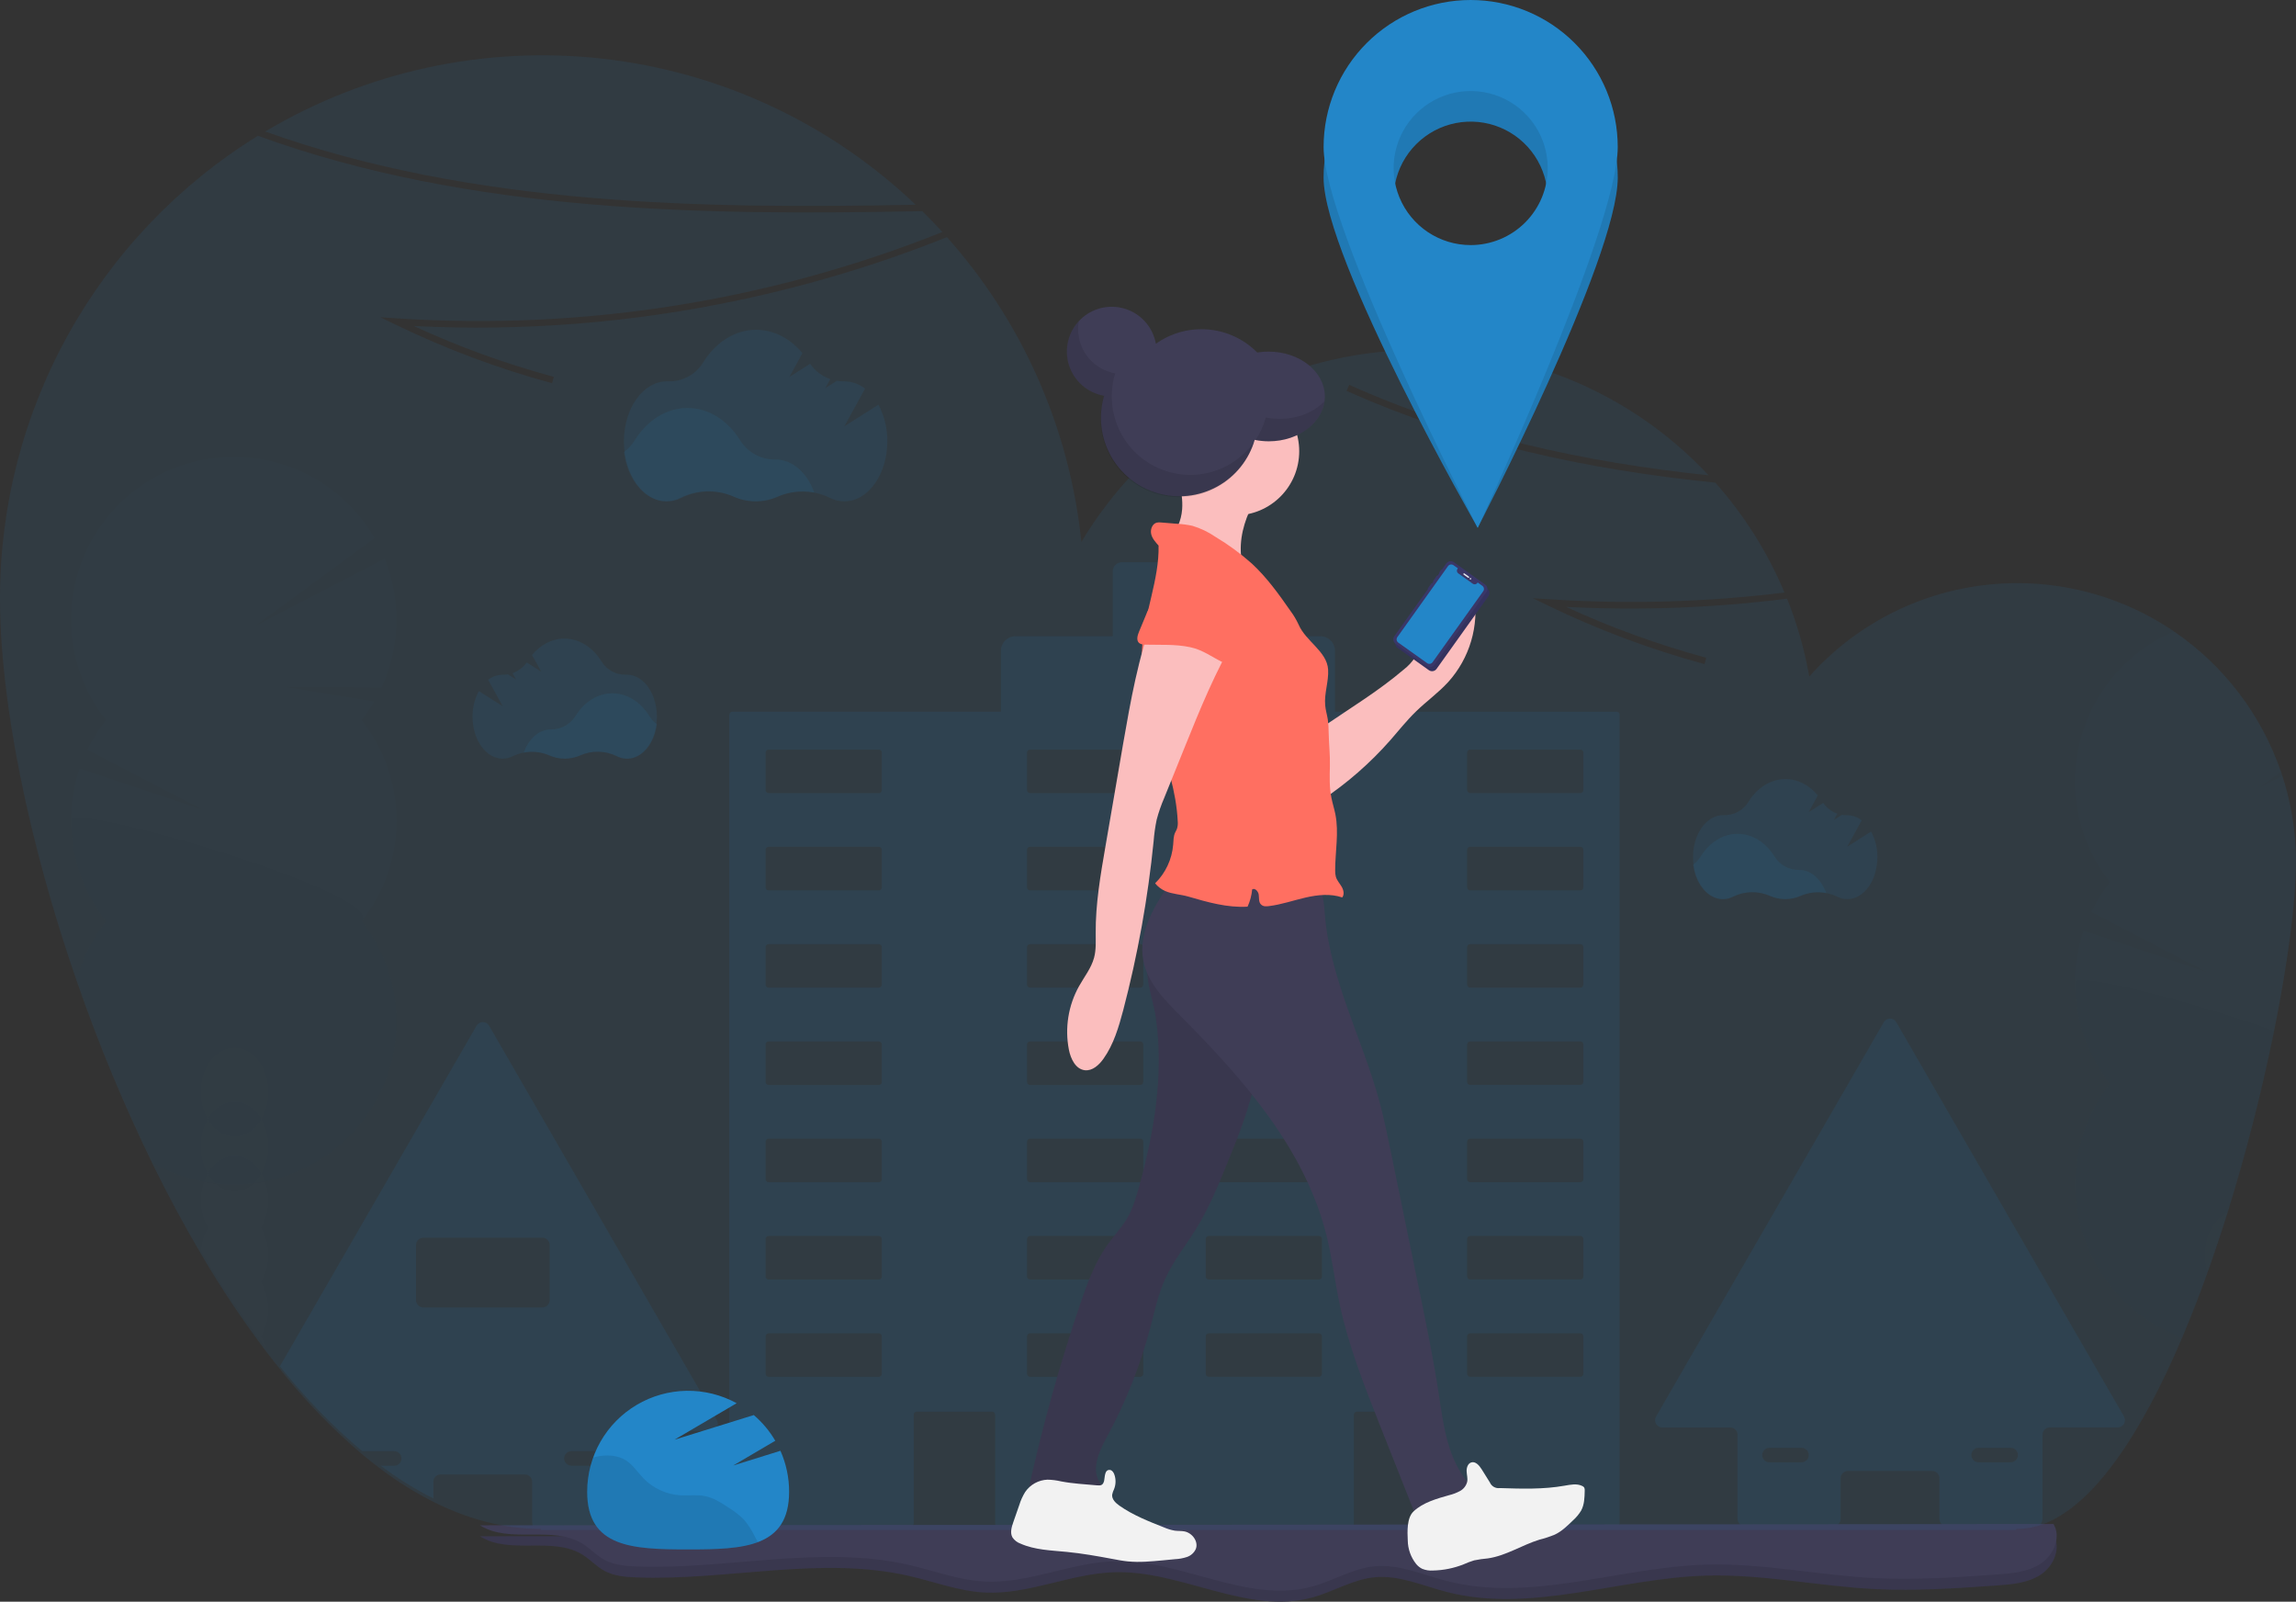 <svg width="790" height="551" viewBox="0 0 790 551" fill="none" xmlns="http://www.w3.org/2000/svg">
<rect x="0" y="0" width="790" height="551" fill="#333333" stroke="none"/>
<g clip-path="url(#clip0)">
<path opacity="0.1" d="M315.056 70.435C285.617 42.388 247.804 24.743 207.39 20.195C166.977 15.646 126.185 24.443 91.243 45.243C162.977 70.91 242.128 71.854 315.056 70.435Z" fill="#2386C8"/>
<path opacity="0.1" d="M730.818 487.292L652.483 351.669C652.265 351.287 651.95 350.97 651.57 350.75C651.19 350.53 650.758 350.414 650.319 350.414C649.879 350.414 649.448 350.53 649.068 350.75C648.688 350.97 648.373 351.287 648.155 351.669L569.82 487.292C569.591 487.671 569.468 488.105 569.464 488.548C569.459 488.991 569.572 489.427 569.792 489.812C570.012 490.197 570.331 490.516 570.716 490.736C571.1 490.956 571.536 491.07 571.98 491.066H595.347C596.01 491.068 596.644 491.332 597.113 491.8C597.581 492.268 597.845 492.903 597.847 493.565V522.509C597.847 523.17 598.11 523.805 598.577 524.273C599.044 524.742 599.678 525.006 600.34 525.008H630.829C631.492 525.008 632.128 524.745 632.597 524.276C633.066 523.807 633.329 523.172 633.329 522.509V508.52C633.329 507.859 633.592 507.226 634.059 506.759C634.527 506.291 635.161 506.029 635.822 506.029H664.808C665.47 506.029 666.105 506.291 666.573 506.758C667.042 507.225 667.306 507.859 667.308 508.52V522.509C667.308 523.172 667.572 523.807 668.041 524.276C668.509 524.745 669.145 525.008 669.808 525.008H700.29C700.953 525.008 701.589 524.745 702.058 524.276C702.527 523.807 702.79 523.172 702.79 522.509V493.535C702.79 492.872 703.054 492.237 703.523 491.768C703.991 491.299 704.627 491.036 705.29 491.036H728.658C729.096 491.035 729.526 490.919 729.904 490.699C730.283 490.48 730.598 490.165 730.816 489.785C731.035 489.406 731.15 488.976 731.151 488.539C731.151 488.101 731.036 487.671 730.818 487.292ZM621.577 502.3C621.347 502.536 621.073 502.725 620.769 502.854C620.466 502.984 620.14 503.052 619.81 503.054H608.836C608.173 503.054 607.537 502.791 607.069 502.323C606.6 501.854 606.336 501.218 606.336 500.556C606.336 499.893 606.6 499.257 607.069 498.789C607.537 498.32 608.173 498.057 608.836 498.057H619.833C620.327 498.057 620.81 498.204 621.221 498.478C621.632 498.753 621.953 499.143 622.142 499.6C622.331 500.056 622.38 500.558 622.284 501.043C622.188 501.528 621.95 501.973 621.6 502.322L621.577 502.3ZM693.538 502.3C693.309 502.536 693.034 502.725 692.73 502.854C692.427 502.984 692.101 503.052 691.771 503.054H680.805C680.142 503.054 679.506 502.791 679.037 502.323C678.568 501.854 678.305 501.218 678.305 500.556C678.305 499.893 678.568 499.257 679.037 498.789C679.506 498.32 680.142 498.057 680.805 498.057H691.816C692.311 498.057 692.794 498.204 693.205 498.478C693.616 498.753 693.936 499.143 694.125 499.6C694.314 500.056 694.364 500.558 694.268 501.043C694.171 501.528 693.933 501.973 693.584 502.322L693.538 502.3Z" fill="#2386C8"/>
<path opacity="0.1" d="M246.63 488.484L168.294 352.861C168.075 352.482 167.759 352.167 167.379 351.948C167 351.729 166.569 351.614 166.13 351.614C165.692 351.614 165.261 351.729 164.881 351.948C164.502 352.167 164.186 352.482 163.967 352.861L96.303 470.004C104.756 480.652 114.241 490.441 124.618 499.227H135.644C136.307 499.227 136.943 499.49 137.412 499.959C137.881 500.427 138.144 501.063 138.144 501.726C138.144 502.388 137.881 503.024 137.412 503.493C136.943 503.961 136.307 504.225 135.644 504.225H130.992C136.69 508.508 142.756 512.279 149.118 515.496V509.72C149.118 509.058 149.382 508.422 149.85 507.954C150.319 507.485 150.955 507.222 151.618 507.222H180.605C181.267 507.224 181.901 507.488 182.368 507.956C182.835 508.425 183.097 509.059 183.097 509.72V523.702C183.096 524.065 183.176 524.423 183.331 524.751C183.532 525.183 183.851 525.55 184.253 525.806C184.654 526.063 185.121 526.2 185.597 526.201H216.087C216.474 526.202 216.856 526.112 217.201 525.937C217.546 525.763 217.845 525.509 218.073 525.197C218.409 524.765 218.587 524.233 218.579 523.687V494.735C218.579 494.072 218.843 493.437 219.311 492.968C219.78 492.5 220.416 492.236 221.079 492.236H244.447C244.888 492.24 245.322 492.127 245.705 491.909C246.088 491.69 246.406 491.375 246.628 490.994C246.85 490.613 246.966 490.18 246.967 489.739C246.967 489.299 246.851 488.866 246.63 488.484ZM194.857 499.959C195.087 499.723 195.361 499.534 195.665 499.405C195.968 499.275 196.294 499.207 196.624 499.204H207.62C208.283 499.204 208.919 499.468 209.388 499.936C209.857 500.405 210.12 501.04 210.12 501.703C210.12 502.366 209.857 503.001 209.388 503.47C208.919 503.939 208.283 504.202 207.62 504.202H196.616C196.122 504.202 195.639 504.055 195.228 503.781C194.817 503.506 194.497 503.116 194.308 502.659C194.118 502.203 194.069 501.701 194.165 501.216C194.262 500.731 194.5 500.286 194.849 499.937L194.857 499.959ZM145.652 449.772C144.989 449.772 144.353 449.508 143.884 449.04C143.415 448.571 143.152 447.935 143.152 447.273V428.294C143.152 427.631 143.415 426.996 143.884 426.527C144.353 426.058 144.989 425.795 145.652 425.795H186.624C187.286 425.797 187.92 426.061 188.387 426.53C188.854 426.998 189.117 427.632 189.117 428.294V447.273C189.117 447.934 188.854 448.569 188.387 449.037C187.92 449.505 187.286 449.77 186.624 449.772H145.652Z" fill="#2386C8"/>
<path opacity="0.1" d="M556.27 244.854H459.333V223.897C459.333 222.567 458.805 221.292 457.864 220.352C456.924 219.412 455.648 218.884 454.318 218.884H425.852V196.561C425.852 195.724 425.52 194.921 424.928 194.329C424.336 193.738 423.533 193.405 422.695 193.405H386.028C385.19 193.405 384.387 193.738 383.795 194.329C383.203 194.921 382.871 195.724 382.871 196.561V218.877H349.405C348.075 218.877 346.799 219.405 345.859 220.345C344.919 221.285 344.39 222.56 344.39 223.889V244.846H251.954C251.685 244.848 251.428 244.956 251.238 245.147C251.048 245.338 250.942 245.596 250.942 245.865V524.079C250.942 524.348 251.048 524.606 251.238 524.797C251.428 524.988 251.685 525.096 251.954 525.098H313.387C313.657 525.098 313.917 524.991 314.108 524.8C314.299 524.609 314.406 524.35 314.406 524.079V486.65C314.408 486.38 314.516 486.122 314.707 485.931C314.898 485.741 315.156 485.633 315.426 485.631H341.377C341.646 485.633 341.905 485.741 342.095 485.931C342.286 486.122 342.394 486.38 342.396 486.65V524.079C342.396 524.348 342.503 524.606 342.692 524.797C342.882 524.988 343.139 525.096 343.408 525.098H464.816C465.086 525.096 465.344 524.988 465.535 524.798C465.726 524.607 465.834 524.349 465.836 524.079V486.65C465.836 486.381 465.942 486.123 466.132 485.932C466.321 485.741 466.579 485.633 466.848 485.631H492.798C493.069 485.631 493.328 485.738 493.519 485.929C493.711 486.12 493.818 486.38 493.818 486.65V524.079C493.82 524.349 493.928 524.607 494.119 524.798C494.31 524.988 494.568 525.096 494.838 525.098H556.27C556.54 525.096 556.798 524.988 556.989 524.798C557.18 524.607 557.288 524.349 557.29 524.079V245.873C557.288 245.603 557.18 245.345 556.989 245.154C556.798 244.964 556.54 244.856 556.27 244.854ZM303.41 472.631C303.41 472.899 303.303 473.156 303.113 473.346C302.924 473.536 302.666 473.642 302.398 473.642H264.454C264.32 473.643 264.188 473.618 264.064 473.568C263.94 473.517 263.828 473.443 263.733 473.349C263.638 473.255 263.563 473.143 263.512 473.02C263.46 472.896 263.434 472.764 263.434 472.631V459.699C263.434 459.429 263.541 459.169 263.733 458.978C263.924 458.787 264.183 458.68 264.454 458.68H302.398C302.667 458.682 302.924 458.79 303.114 458.981C303.303 459.172 303.41 459.43 303.41 459.699V472.631ZM303.41 439.157C303.411 439.291 303.385 439.423 303.335 439.547C303.285 439.67 303.21 439.783 303.116 439.877C303.022 439.972 302.91 440.047 302.787 440.099C302.664 440.15 302.531 440.176 302.398 440.176H264.454C264.319 440.177 264.186 440.152 264.062 440.101C263.938 440.05 263.825 439.975 263.73 439.88C263.636 439.785 263.56 439.673 263.51 439.548C263.459 439.424 263.433 439.291 263.434 439.157V426.21C263.433 426.076 263.459 425.943 263.51 425.819C263.56 425.695 263.636 425.582 263.73 425.487C263.825 425.393 263.938 425.317 264.062 425.267C264.186 425.216 264.319 425.19 264.454 425.191H302.398C302.531 425.191 302.664 425.217 302.787 425.269C302.91 425.32 303.022 425.395 303.116 425.49C303.21 425.585 303.285 425.697 303.335 425.821C303.385 425.944 303.411 426.077 303.41 426.21V439.157ZM303.41 405.691C303.41 405.96 303.303 406.218 303.114 406.409C302.924 406.6 302.667 406.708 302.398 406.71H264.454C264.32 406.71 264.187 406.684 264.063 406.633C263.94 406.582 263.827 406.507 263.733 406.412C263.638 406.317 263.563 406.205 263.512 406.081C263.46 405.958 263.434 405.825 263.434 405.691V392.737C263.434 392.466 263.541 392.207 263.733 392.016C263.924 391.825 264.183 391.718 264.454 391.718H302.398C302.667 391.72 302.924 391.828 303.114 392.019C303.303 392.21 303.41 392.468 303.41 392.737V405.691ZM303.41 372.218C303.411 372.351 303.385 372.484 303.335 372.607C303.285 372.731 303.21 372.843 303.116 372.938C303.022 373.033 302.91 373.108 302.787 373.159C302.664 373.21 302.531 373.237 302.398 373.237H264.454C264.319 373.238 264.186 373.212 264.062 373.161C263.938 373.11 263.825 373.035 263.73 372.941C263.636 372.846 263.56 372.733 263.51 372.609C263.459 372.485 263.433 372.352 263.434 372.218V359.293C263.433 359.159 263.459 359.026 263.51 358.902C263.56 358.778 263.636 358.665 263.73 358.57C263.825 358.476 263.938 358.401 264.062 358.35C264.186 358.299 264.319 358.273 264.454 358.274H302.398C302.531 358.274 302.664 358.301 302.787 358.352C302.91 358.403 303.022 358.478 303.116 358.573C303.21 358.668 303.285 358.78 303.335 358.904C303.385 359.027 303.411 359.16 303.41 359.293V372.218ZM303.41 338.752C303.41 339.021 303.303 339.279 303.114 339.47C302.924 339.661 302.667 339.769 302.398 339.771H264.454C264.183 339.771 263.924 339.663 263.733 339.472C263.541 339.281 263.434 339.022 263.434 338.752V325.797C263.434 325.664 263.46 325.531 263.512 325.408C263.563 325.285 263.638 325.173 263.733 325.079C263.828 324.985 263.94 324.911 264.064 324.86C264.188 324.81 264.32 324.785 264.454 324.786H302.398C302.666 324.786 302.924 324.892 303.113 325.082C303.303 325.272 303.41 325.529 303.41 325.797V338.752ZM303.41 305.286C303.41 305.554 303.303 305.811 303.113 306.001C302.924 306.191 302.666 306.297 302.398 306.297H264.454C264.32 306.298 264.188 306.273 264.064 306.223C263.94 306.172 263.828 306.098 263.733 306.004C263.638 305.91 263.563 305.798 263.512 305.675C263.46 305.551 263.434 305.419 263.434 305.286V292.331C263.434 292.061 263.541 291.802 263.733 291.61C263.924 291.419 264.183 291.312 264.454 291.312H302.398C302.667 291.314 302.924 291.422 303.114 291.613C303.303 291.804 303.41 292.062 303.41 292.331V305.286ZM303.41 271.812C303.411 271.946 303.385 272.078 303.335 272.202C303.285 272.325 303.21 272.438 303.116 272.532C303.022 272.627 302.91 272.702 302.787 272.754C302.664 272.805 302.531 272.831 302.398 272.831H264.454C264.319 272.832 264.186 272.807 264.062 272.756C263.938 272.705 263.825 272.63 263.73 272.535C263.636 272.44 263.56 272.327 263.51 272.203C263.459 272.079 263.433 271.946 263.434 271.812V258.888C263.433 258.754 263.459 258.621 263.51 258.497C263.56 258.372 263.636 258.26 263.73 258.165C263.825 258.07 263.938 257.995 264.062 257.944C264.186 257.893 264.319 257.868 264.454 257.869H302.398C302.531 257.869 302.664 257.895 302.787 257.946C302.91 257.998 303.022 258.073 303.116 258.168C303.21 258.262 303.285 258.375 303.335 258.498C303.385 258.622 303.411 258.754 303.41 258.888V271.812ZM393.369 472.623C393.369 472.757 393.342 472.889 393.291 473.012C393.24 473.135 393.164 473.247 393.07 473.341C392.975 473.435 392.862 473.51 392.739 473.56C392.615 473.61 392.483 473.636 392.349 473.635H354.405C354.136 473.635 353.878 473.529 353.687 473.339C353.496 473.15 353.387 472.892 353.385 472.623V459.699C353.387 459.429 353.495 459.171 353.686 458.98C353.877 458.79 354.135 458.682 354.405 458.68H392.349C392.619 458.68 392.879 458.787 393.07 458.978C393.261 459.169 393.369 459.429 393.369 459.699V472.623ZM393.369 439.15C393.37 439.284 393.344 439.417 393.293 439.541C393.242 439.665 393.167 439.778 393.072 439.873C392.977 439.967 392.865 440.042 392.74 440.093C392.616 440.144 392.483 440.17 392.349 440.169H354.405C354.271 440.169 354.138 440.143 354.015 440.091C353.891 440.04 353.779 439.965 353.684 439.87C353.589 439.776 353.514 439.663 353.463 439.54C353.412 439.416 353.385 439.284 353.385 439.15V426.21C353.385 426.076 353.412 425.944 353.463 425.82C353.514 425.697 353.589 425.584 353.684 425.49C353.779 425.395 353.891 425.32 354.015 425.269C354.138 425.217 354.271 425.191 354.405 425.191H392.349C392.483 425.19 392.616 425.216 392.74 425.267C392.865 425.317 392.977 425.393 393.072 425.487C393.167 425.582 393.242 425.695 393.293 425.819C393.344 425.943 393.37 426.076 393.369 426.21V439.15ZM393.369 405.684C393.369 405.954 393.261 406.213 393.07 406.404C392.879 406.596 392.619 406.703 392.349 406.703H354.405C354.135 406.701 353.877 406.593 353.686 406.402C353.495 406.211 353.387 405.953 353.385 405.684V392.737C353.387 392.467 353.495 392.209 353.686 392.018C353.877 391.828 354.135 391.72 354.405 391.718H392.349C392.619 391.718 392.879 391.825 393.07 392.016C393.261 392.207 393.369 392.466 393.369 392.737V405.684ZM393.369 372.21C393.37 372.344 393.344 372.477 393.293 372.601C393.242 372.725 393.167 372.838 393.072 372.933C392.977 373.028 392.865 373.103 392.74 373.154C392.616 373.205 392.483 373.23 392.349 373.229H354.405C354.271 373.229 354.138 373.203 354.015 373.152C353.891 373.101 353.779 373.025 353.684 372.931C353.589 372.836 353.514 372.724 353.463 372.6C353.412 372.477 353.385 372.344 353.385 372.21V359.293C353.385 359.16 353.412 359.027 353.463 358.903C353.514 358.78 353.589 358.667 353.684 358.573C353.779 358.478 353.891 358.403 354.015 358.352C354.138 358.301 354.271 358.274 354.405 358.274H392.349C392.483 358.273 392.616 358.299 392.74 358.35C392.865 358.401 392.977 358.476 393.072 358.57C393.167 358.665 393.242 358.778 393.293 358.902C393.344 359.026 393.37 359.159 393.369 359.293V372.21ZM393.369 338.744C393.369 339.014 393.261 339.274 393.07 339.465C392.879 339.656 392.619 339.763 392.349 339.763H354.405C354.135 339.761 353.877 339.653 353.686 339.463C353.495 339.272 353.387 339.014 353.385 338.744V325.797C353.387 325.528 353.496 325.271 353.687 325.081C353.878 324.892 354.136 324.786 354.405 324.786H392.349C392.483 324.785 392.615 324.81 392.739 324.86C392.862 324.911 392.975 324.985 393.07 325.079C393.164 325.173 393.24 325.285 393.291 325.408C393.342 325.531 393.369 325.664 393.369 325.797V338.744ZM393.369 305.278C393.369 305.412 393.342 305.544 393.291 305.667C393.24 305.79 393.164 305.902 393.07 305.996C392.975 306.09 392.862 306.165 392.739 306.215C392.615 306.265 392.483 306.291 392.349 306.29H354.405C354.136 306.29 353.878 306.183 353.687 305.994C353.496 305.804 353.387 305.547 353.385 305.278V292.331C353.387 292.061 353.495 291.803 353.686 291.613C353.877 291.422 354.135 291.314 354.405 291.312H392.349C392.619 291.312 392.879 291.419 393.07 291.61C393.261 291.802 393.369 292.061 393.369 292.331V305.278ZM393.369 271.805C393.37 271.939 393.344 272.072 393.293 272.196C393.242 272.32 393.167 272.433 393.072 272.528C392.977 272.622 392.865 272.697 392.74 272.748C392.616 272.799 392.483 272.825 392.349 272.824H354.405C354.271 272.824 354.138 272.797 354.015 272.746C353.891 272.695 353.779 272.62 353.684 272.525C353.589 272.431 353.514 272.318 353.463 272.195C353.412 272.071 353.385 271.938 353.385 271.805V258.888C353.385 258.754 353.412 258.621 353.463 258.498C353.514 258.374 353.589 258.262 353.684 258.167C353.779 258.073 353.891 257.997 354.015 257.946C354.138 257.895 354.271 257.869 354.405 257.869H392.349C392.483 257.868 392.616 257.893 392.74 257.944C392.865 257.995 392.977 258.07 393.072 258.165C393.167 258.26 393.242 258.372 393.293 258.497C393.344 258.621 393.37 258.754 393.369 258.888V271.805ZM454.839 472.616C454.839 472.749 454.813 472.881 454.761 473.005C454.71 473.128 454.635 473.24 454.54 473.334C454.445 473.428 454.333 473.502 454.209 473.553C454.085 473.603 453.953 473.628 453.82 473.627H415.875C415.606 473.627 415.348 473.521 415.157 473.332C414.966 473.142 414.858 472.885 414.856 472.616V459.699C414.858 459.429 414.966 459.171 415.157 458.98C415.347 458.79 415.606 458.682 415.875 458.68H453.82C454.09 458.68 454.349 458.787 454.54 458.978C454.732 459.169 454.839 459.429 454.839 459.699V472.616ZM454.839 439.142C454.84 439.276 454.814 439.409 454.764 439.533C454.713 439.657 454.638 439.77 454.543 439.865C454.448 439.96 454.335 440.035 454.211 440.086C454.087 440.137 453.954 440.162 453.82 440.161H415.875C415.741 440.161 415.609 440.135 415.485 440.084C415.361 440.033 415.249 439.957 415.154 439.863C415.06 439.768 414.985 439.656 414.933 439.532C414.882 439.409 414.856 439.276 414.856 439.142V426.21C414.856 426.076 414.882 425.944 414.933 425.82C414.985 425.697 415.06 425.584 415.154 425.49C415.249 425.395 415.361 425.32 415.485 425.269C415.609 425.217 415.741 425.191 415.875 425.191H453.82C453.954 425.19 454.087 425.216 454.211 425.267C454.335 425.317 454.448 425.393 454.543 425.487C454.638 425.582 454.713 425.695 454.764 425.819C454.814 425.943 454.84 426.076 454.839 426.21V439.142ZM454.839 405.676C454.839 405.946 454.732 406.206 454.54 406.397C454.349 406.588 454.09 406.695 453.82 406.695H415.875C415.606 406.693 415.347 406.585 415.157 406.395C414.966 406.204 414.858 405.946 414.856 405.676V392.737C414.858 392.467 414.966 392.209 415.157 392.018C415.347 391.828 415.606 391.72 415.875 391.718H453.82C454.09 391.718 454.349 391.825 454.54 392.016C454.732 392.207 454.839 392.466 454.839 392.737V405.676ZM454.839 372.203C454.84 372.337 454.814 372.47 454.764 372.594C454.713 372.718 454.638 372.831 454.543 372.926C454.448 373.02 454.335 373.095 454.211 373.146C454.087 373.197 453.954 373.223 453.82 373.222H415.875C415.741 373.222 415.609 373.195 415.485 373.144C415.361 373.093 415.249 373.018 415.154 372.923C415.06 372.829 414.985 372.716 414.933 372.593C414.882 372.469 414.856 372.336 414.856 372.203V359.293C414.856 359.16 414.882 359.027 414.933 358.903C414.985 358.78 415.06 358.667 415.154 358.573C415.249 358.478 415.361 358.403 415.485 358.352C415.609 358.301 415.741 358.274 415.875 358.274H453.82C453.954 358.273 454.087 358.299 454.211 358.35C454.335 358.401 454.448 358.476 454.543 358.57C454.638 358.665 454.713 358.778 454.764 358.902C454.814 359.026 454.84 359.159 454.839 359.293V372.203ZM454.839 338.737C454.839 339.007 454.732 339.266 454.54 339.457C454.349 339.648 454.09 339.756 453.82 339.756H415.875C415.606 339.754 415.347 339.646 415.157 339.455C414.966 339.264 414.858 339.006 414.856 338.737V325.797C414.858 325.528 414.966 325.271 415.157 325.081C415.348 324.892 415.606 324.786 415.875 324.786H453.82C453.953 324.785 454.085 324.81 454.209 324.86C454.333 324.911 454.445 324.985 454.54 325.079C454.635 325.173 454.71 325.285 454.761 325.408C454.813 325.531 454.839 325.664 454.839 325.797V338.737ZM454.839 305.271C454.839 305.404 454.813 305.536 454.761 305.659C454.71 305.783 454.635 305.895 454.54 305.989C454.445 306.083 454.333 306.157 454.209 306.207C454.085 306.258 453.953 306.283 453.82 306.282H415.875C415.606 306.282 415.348 306.176 415.157 305.986C414.966 305.797 414.858 305.54 414.856 305.271V292.331C414.858 292.061 414.966 291.803 415.157 291.613C415.347 291.422 415.606 291.314 415.875 291.312H453.82C454.09 291.312 454.349 291.419 454.54 291.61C454.732 291.802 454.839 292.061 454.839 292.331V305.271ZM454.839 271.797C454.84 271.931 454.814 272.064 454.764 272.188C454.713 272.312 454.638 272.425 454.543 272.52C454.448 272.615 454.335 272.69 454.211 272.741C454.087 272.792 453.954 272.817 453.82 272.816H415.875C415.741 272.816 415.609 272.79 415.485 272.739C415.361 272.687 415.249 272.612 415.154 272.518C415.06 272.423 414.985 272.311 414.933 272.187C414.882 272.063 414.856 271.931 414.856 271.797V258.888C414.856 258.754 414.882 258.621 414.933 258.498C414.985 258.374 415.06 258.262 415.154 258.167C415.249 258.073 415.361 257.997 415.485 257.946C415.609 257.895 415.741 257.869 415.875 257.869H453.82C453.954 257.868 454.087 257.893 454.211 257.944C454.335 257.995 454.448 258.07 454.543 258.165C454.638 258.26 454.713 258.372 454.764 258.497C454.814 258.621 454.84 258.754 454.839 258.888V271.797ZM544.798 472.608C544.796 472.877 544.688 473.134 544.497 473.324C544.306 473.513 544.047 473.62 543.778 473.62H505.834C505.701 473.621 505.568 473.595 505.445 473.545C505.321 473.495 505.208 473.42 505.114 473.326C505.019 473.232 504.944 473.12 504.892 472.997C504.841 472.874 504.815 472.742 504.815 472.608V459.699C504.815 459.429 504.922 459.169 505.113 458.978C505.304 458.787 505.564 458.68 505.834 458.68H543.786C544.056 458.682 544.314 458.79 544.505 458.98C544.695 459.171 544.803 459.429 544.805 459.699L544.798 472.608ZM544.798 439.135C544.798 439.405 544.69 439.664 544.499 439.855C544.308 440.046 544.049 440.154 543.778 440.154H505.834C505.7 440.155 505.567 440.129 505.443 440.078C505.319 440.027 505.206 439.952 505.111 439.858C505.016 439.763 504.941 439.65 504.89 439.526C504.839 439.402 504.814 439.269 504.815 439.135V426.21C504.814 426.076 504.839 425.943 504.89 425.819C504.941 425.695 505.016 425.582 505.111 425.487C505.206 425.393 505.319 425.317 505.443 425.267C505.567 425.216 505.7 425.19 505.834 425.191H543.786C544.056 425.191 544.316 425.298 544.507 425.49C544.698 425.681 544.805 425.94 544.805 426.21L544.798 439.135ZM544.798 405.669C544.796 405.938 544.688 406.196 544.497 406.387C544.306 406.578 544.048 406.686 543.778 406.688H505.834C505.564 406.688 505.304 406.58 505.113 406.389C504.922 406.198 504.815 405.939 504.815 405.669V392.737C504.815 392.466 504.922 392.207 505.113 392.016C505.304 391.825 505.564 391.718 505.834 391.718H543.786C544.056 391.72 544.314 391.828 544.505 392.018C544.695 392.209 544.803 392.467 544.805 392.737L544.798 405.669ZM544.798 372.195C544.798 372.465 544.69 372.725 544.499 372.916C544.308 373.107 544.049 373.214 543.778 373.214H505.834C505.7 373.215 505.567 373.19 505.443 373.139C505.319 373.088 505.206 373.013 505.111 372.918C505.016 372.823 504.941 372.71 504.89 372.586C504.839 372.462 504.814 372.329 504.815 372.195V359.293C504.814 359.159 504.839 359.026 504.89 358.902C504.941 358.778 505.016 358.665 505.111 358.57C505.206 358.476 505.319 358.401 505.443 358.35C505.567 358.299 505.7 358.273 505.834 358.274H543.786C544.056 358.274 544.316 358.382 544.507 358.573C544.698 358.764 544.805 359.023 544.805 359.293L544.798 372.195ZM544.798 338.729C544.796 338.999 544.688 339.257 544.497 339.448C544.306 339.638 544.048 339.746 543.778 339.748H505.834C505.564 339.748 505.304 339.641 505.113 339.45C504.922 339.259 504.815 338.999 504.815 338.729V325.797C504.815 325.664 504.841 325.531 504.892 325.408C504.944 325.285 505.019 325.173 505.114 325.079C505.208 324.985 505.321 324.911 505.445 324.86C505.568 324.81 505.701 324.785 505.834 324.786H543.786C544.055 324.786 544.313 324.892 544.504 325.081C544.695 325.271 544.803 325.528 544.805 325.797L544.798 338.729ZM544.798 305.263C544.8 305.398 544.775 305.531 544.725 305.656C544.675 305.781 544.601 305.895 544.507 305.991C544.413 306.087 544.301 306.164 544.177 306.216C544.053 306.269 543.92 306.296 543.786 306.297H505.834C505.701 306.298 505.568 306.273 505.445 306.223C505.321 306.172 505.208 306.098 505.114 306.004C505.019 305.91 504.944 305.798 504.892 305.675C504.841 305.551 504.815 305.419 504.815 305.286V292.331C504.815 292.061 504.922 291.802 505.113 291.61C505.304 291.419 505.564 291.312 505.834 291.312H543.786C544.056 291.314 544.314 291.422 544.505 291.613C544.695 291.803 544.803 292.061 544.805 292.331L544.798 305.263ZM544.798 271.79C544.798 272.06 544.69 272.319 544.499 272.51C544.308 272.701 544.049 272.809 543.778 272.809H505.834C505.7 272.81 505.567 272.784 505.443 272.733C505.319 272.682 505.206 272.607 505.111 272.512C505.016 272.418 504.941 272.305 504.89 272.181C504.839 272.057 504.814 271.924 504.815 271.79V258.888C504.814 258.754 504.839 258.621 504.89 258.497C504.941 258.372 505.016 258.26 505.111 258.165C505.206 258.07 505.319 257.995 505.443 257.944C505.567 257.893 505.7 257.868 505.834 257.869H543.786C544.056 257.869 544.316 257.976 544.507 258.167C544.698 258.358 544.805 258.617 544.805 258.888L544.798 271.79Z" fill="#2386C8"/>
<path opacity="0.1" d="M280.201 169.451C275.936 168.64 271.526 169.118 267.535 170.825C265.13 171.897 262.525 172.447 259.892 172.441C257.258 172.434 254.656 171.871 252.256 170.788C249.427 169.548 246.363 168.938 243.275 168.999C240.187 169.06 237.149 169.791 234.372 171.142C232.783 171.979 231.016 172.419 229.221 172.426C221.97 172.426 215.936 165.126 214.682 155.493C216.131 154.437 217.362 153.112 218.307 151.59C222.559 144.743 229.145 140.341 236.539 140.341C243.933 140.341 250.436 144.69 254.665 151.461C255.934 153.507 257.709 155.191 259.82 156.35C261.93 157.508 264.304 158.103 266.712 158.075H266.901C272.731 158.075 277.731 162.702 280.201 169.451Z" fill="#2386C8"/>
<path opacity="0.1" d="M302.254 139.216L290.533 146.645L297.647 133.713C295.631 132.104 293.135 131.214 290.555 131.184H290.367C289.552 131.196 288.738 131.135 287.935 131.003L283.977 133.524L285.684 130.429C282.868 129.445 280.435 127.595 278.736 125.145L271.621 129.674L276.1 121.491C271.938 116.501 266.334 113.443 260.171 113.443C252.777 113.443 246.191 117.837 241.939 124.684C240.68 126.739 238.898 128.423 236.775 129.565C234.652 130.707 232.265 131.265 229.855 131.184H229.455C221.291 131.184 214.675 140.432 214.675 151.846C214.675 163.261 221.291 172.509 229.455 172.509C231.251 172.504 233.02 172.061 234.606 171.218C237.384 169.868 240.422 169.138 243.51 169.078C246.598 169.018 249.662 169.63 252.49 170.871C254.884 171.938 257.475 172.49 260.096 172.49C262.717 172.49 265.308 171.938 267.701 170.871C270.508 169.651 273.545 169.05 276.605 169.108C279.665 169.167 282.677 169.884 285.435 171.21C287.006 172.032 288.752 172.465 290.525 172.471C298.689 172.471 305.306 163.216 305.306 151.809C305.357 147.422 304.308 143.093 302.254 139.216Z" fill="#2386C8"/>
<path opacity="0.1" d="M628.375 307.203C625.389 306.638 622.303 306.972 619.508 308.162C617.833 308.911 616.019 309.298 614.183 309.298C612.348 309.298 610.534 308.911 608.859 308.162C606.878 307.294 604.733 306.867 602.57 306.91C600.408 306.953 598.281 307.465 596.337 308.411C595.226 308.997 593.99 309.306 592.734 309.309C587.659 309.309 583.437 304.199 582.561 297.457C583.573 296.716 584.434 295.788 585.099 294.724C588.074 289.93 592.651 286.85 597.855 286.85C603.059 286.85 607.59 289.87 610.566 294.634C611.452 296.066 612.694 297.245 614.171 298.055C615.648 298.866 617.31 299.282 618.994 299.261H619.13C623.133 299.246 626.63 302.485 628.375 307.203Z" fill="#2386C8"/>
<path opacity="0.1" d="M643.797 286.065L635.595 291.267L640.572 282.208C639.161 281.083 637.415 280.462 635.61 280.441H635.482C634.913 280.448 634.344 280.405 633.782 280.313L630.995 282.072L632.189 279.913C630.221 279.221 628.52 277.93 627.325 276.221L622.333 279.361L625.475 273.647C622.567 270.151 618.677 268.007 614.327 268.007C609.153 268.007 604.509 271.087 601.563 275.881C600.682 277.313 599.437 278.486 597.955 279.282C596.474 280.077 594.808 280.467 593.127 280.411H592.878C587.168 280.411 582.531 286.881 582.531 294.868C582.531 302.855 587.168 309.332 592.878 309.332C594.134 309.328 595.37 309.02 596.48 308.434C598.425 307.487 600.552 306.975 602.715 306.933C604.877 306.892 607.023 307.321 609.002 308.192C610.679 308.936 612.493 309.321 614.327 309.321C616.161 309.321 617.975 308.936 619.652 308.192C621.616 307.34 623.741 306.92 625.882 306.962C628.024 307.003 630.131 307.505 632.06 308.434C633.162 309.004 634.384 309.305 635.625 309.31C641.343 309.31 645.972 302.84 645.972 294.845C645.99 291.783 645.242 288.765 643.797 286.065Z" fill="#2386C8"/>
<path opacity="0.1" d="M180.22 258.888C183.205 258.323 186.291 258.657 189.086 259.847C190.76 260.596 192.573 260.983 194.407 260.983C196.241 260.983 198.054 260.596 199.728 259.847C201.709 258.979 203.854 258.552 206.017 258.595C208.179 258.638 210.306 259.15 212.25 260.096C213.361 260.681 214.597 260.989 215.853 260.994C220.928 260.994 225.158 255.883 226.034 249.142C225.02 248.402 224.158 247.474 223.496 246.409C220.535 241.6 215.906 238.505 210.717 238.505C205.528 238.505 200.989 241.524 198.014 246.288C197.124 247.722 195.88 248.903 194.401 249.716C192.922 250.529 191.258 250.948 189.57 250.931H189.441C185.423 250.931 181.919 254.169 180.22 258.888Z" fill="#2386C8"/>
<path opacity="0.1" d="M164.752 237.75L172.954 242.929L167.969 233.869C169.381 232.746 171.127 232.125 172.931 232.103H173.067C173.636 232.109 174.205 232.066 174.767 231.975L177.546 233.734L176.353 231.574C178.323 230.884 180.027 229.593 181.224 227.883L186.201 231.038L183.052 225.324C185.967 221.828 189.887 219.684 194.207 219.684C199.381 219.684 204.025 222.764 206.971 227.558C207.852 228.991 209.096 230.164 210.578 230.96C212.06 231.756 213.726 232.145 215.407 232.088H215.679C221.396 232.088 226.026 238.558 226.026 246.545C226.026 254.532 221.396 261.009 215.679 261.009C214.423 261.004 213.188 260.695 212.076 260.111C210.132 259.164 208.004 258.652 205.842 258.61C203.68 258.569 201.534 258.998 199.554 259.869C197.879 260.613 196.067 260.998 194.233 260.998C192.4 260.998 190.588 260.613 188.913 259.869C186.947 259.017 184.821 258.597 182.678 258.638C180.536 258.68 178.427 259.182 176.496 260.111C175.395 260.682 174.173 260.982 172.931 260.986C167.222 260.986 162.584 254.517 162.584 246.522C162.565 243.463 163.311 240.448 164.752 237.75Z" fill="#2386C8"/>
<path d="M165.16 528.496C175.386 534.988 190.121 528.42 200.415 534.814C203.074 536.46 205.219 538.883 207.968 540.378C211.268 542.182 215.15 542.507 218.904 542.643C250.338 543.858 282.3 535.094 312.949 542.175C321.521 544.153 329.904 547.369 338.688 547.837C353.861 548.66 368.4 541.261 383.588 540.854C406.623 540.235 429.258 555.643 451.486 549.566C458.797 547.565 465.503 543.3 473.048 542.583C481.454 541.828 489.536 545.489 497.708 547.625C526.687 555.175 556.867 542.945 586.828 542.031C606.367 541.435 625.716 545.693 645.24 546.674C659.121 547.369 673.033 546.395 686.9 545.429C692.186 545.059 697.723 544.606 702.148 541.707C706.574 538.808 709.293 532.58 706.559 528.05L165.16 528.496Z" fill="#3F3D56"/>
<path opacity="0.1" d="M165.16 528.496C175.386 534.988 190.121 528.42 200.415 534.814C203.074 536.46 205.219 538.883 207.968 540.378C211.268 542.182 215.15 542.507 218.904 542.643C250.338 543.858 282.3 535.094 312.949 542.175C321.521 544.153 329.904 547.369 338.688 547.837C353.861 548.66 368.4 541.261 383.588 540.854C406.623 540.235 429.258 555.643 451.486 549.566C458.797 547.565 465.503 543.3 473.048 542.583C481.454 541.828 489.536 545.489 497.708 547.625C526.687 555.175 556.867 542.945 586.828 542.031C606.367 541.435 625.716 545.693 645.24 546.674C659.121 547.369 673.033 546.395 686.9 545.429C692.186 545.059 697.723 544.606 702.148 541.707C706.574 538.808 709.293 532.58 706.559 528.05L165.16 528.496Z" fill="black"/>
<path d="M165.16 524.721C175.386 531.213 190.121 524.645 200.415 531.04C203.074 532.685 205.219 535.109 207.968 536.603C211.268 538.408 215.15 538.732 218.904 538.868C250.338 540.084 282.3 531.319 312.949 538.4C321.521 540.378 329.904 543.594 338.688 544.062C353.861 544.885 368.4 537.487 383.588 537.079C406.623 536.46 429.258 551.868 451.486 545.791C458.797 543.79 465.503 539.525 473.048 538.808C481.454 538.053 489.536 541.714 497.708 543.851C526.687 551.4 556.867 539.17 586.828 538.257C606.367 537.66 625.716 541.918 645.24 542.9C659.121 543.594 673.033 542.62 686.9 541.654C692.186 541.284 697.723 540.831 702.148 537.932C706.574 535.033 709.293 528.805 706.559 524.275L165.16 524.721Z" fill="#3F3D56"/>
<g opacity="0.1">
<path opacity="0.1" d="M92.406 431.714C92.437 434.99 91.595 438.216 89.966 441.06C91.566 443.915 92.406 447.133 92.406 450.406C92.406 453.678 91.566 456.896 89.966 459.752C90.794 461.166 91.414 462.691 91.809 464.281C83.565 453.419 75.976 442.075 69.084 430.309C69.249 427.503 70.067 424.774 71.47 422.337C69.841 419.494 68.999 416.268 69.031 412.991C69.021 410.777 69.394 408.578 70.133 406.491C70.485 405.502 70.933 404.548 71.47 403.645C73.6 400.029 76.953 397.697 80.715 397.697C84.476 397.697 87.837 400.029 89.966 403.645C90.484 404.522 90.922 405.445 91.273 406.401C92.03 408.515 92.414 410.745 92.406 412.991C92.437 416.268 91.595 419.494 89.966 422.337C91.6 425.19 92.442 428.427 92.406 431.714Z" fill="#3F3D56"/>
<path opacity="0.1" d="M80.715 409.632C87.167 409.632 92.398 402.784 92.398 394.337C92.398 385.89 87.167 379.042 80.715 379.042C74.262 379.042 69.031 385.89 69.031 394.337C69.031 402.784 74.262 409.632 80.715 409.632Z" fill="#3F3D56"/>
<path opacity="0.1" d="M80.715 390.94C87.167 390.94 92.398 384.092 92.398 375.645C92.398 367.198 87.167 360.35 80.715 360.35C74.262 360.35 69.031 367.198 69.031 375.645C69.031 384.092 74.262 390.94 80.715 390.94Z" fill="#3F3D56"/>
<path opacity="0.1" d="M136.453 282.291C136.472 294.844 132.248 307.036 124.467 316.889C130.393 324.421 134.285 333.348 135.77 342.815C137.255 352.281 136.284 361.971 132.949 370.954C129.613 379.938 124.026 387.915 116.722 394.122C109.418 400.328 100.642 404.556 91.235 406.401C89.891 406.673 88.524 406.884 87.142 407.05C82.878 407.56 78.571 407.583 74.302 407.118C72.882 406.967 71.48 406.758 70.096 406.491C63.99 405.364 58.118 403.218 52.725 400.142C42.672 379.616 33.892 358.491 26.434 336.887C28.396 329.622 31.811 322.829 36.471 316.919C30.71 309.603 26.864 300.967 25.282 291.791C23.699 282.616 24.43 273.191 27.408 264.369L69.914 278.629L30.052 257.929C31.807 254.308 33.947 250.886 36.434 247.722C31.68 241.683 28.221 234.73 26.273 227.296C24.325 219.863 23.929 212.108 25.111 204.514C26.293 196.921 29.026 189.653 33.141 183.162C37.256 176.67 42.664 171.096 49.029 166.786C55.394 162.475 62.578 159.521 70.135 158.108C77.692 156.695 85.459 156.852 92.952 158.57C100.445 160.288 107.504 163.531 113.689 168.095C119.873 172.66 125.051 178.449 128.9 185.101L87.806 215.298L132.367 192.197C135.216 199.272 136.59 206.853 136.406 214.476C136.221 222.1 134.482 229.606 131.294 236.534L98.063 236.285L128.772 241.328C127.468 243.56 126.012 245.699 124.414 247.73C132.205 257.567 136.447 269.744 136.453 282.291Z" fill="#2386C8"/>
<path opacity="0.1" d="M136.453 351.518C136.45 364.485 131.945 377.049 123.704 387.064C115.464 397.08 104.001 403.925 91.273 406.431C89.929 406.703 88.562 406.914 87.18 407.08C82.916 407.59 78.609 407.613 74.34 407.148C72.92 406.997 71.518 406.788 70.133 406.522C64.028 405.394 58.156 403.248 52.762 400.173C42.696 379.637 33.904 358.502 26.434 336.887C28.396 329.622 31.811 322.829 36.471 316.919C28.686 307.056 24.462 294.854 24.485 282.291C24.485 276.01 131.974 307.369 124.467 316.889C132.255 326.75 136.479 338.954 136.453 351.518Z" fill="black"/>
</g>
<g opacity="0.1">
<path opacity="0.1" d="M766.512 417.159C764.321 424.149 761.98 431.087 759.578 437.866C758.911 435.868 758.574 433.775 758.581 431.668C758.581 424.927 761.904 419.205 766.512 417.159Z" fill="#3F3D56"/>
<path opacity="0.1" d="M790 296.702C790 309.951 787.326 330.885 782.447 354.832C778.174 375.863 772.843 396.665 766.474 417.159C764.283 424.149 761.942 431.087 759.54 437.866C756.784 445.567 753.876 453.056 750.832 460.22C742.511 457.166 735.03 452.189 729.001 445.693C722.972 439.198 718.566 431.369 716.142 422.847C713.718 414.324 713.346 405.349 715.055 396.655C716.764 387.961 720.507 379.794 725.977 372.822C720.214 365.484 716.368 356.828 714.786 347.635C713.204 338.441 713.935 328.999 716.914 320.158L759.42 334.449L719.557 313.703C721.312 310.075 723.452 306.646 725.939 303.474C720.63 296.707 716.945 288.812 715.171 280.397C713.396 271.982 713.578 263.273 715.703 254.939C717.828 246.606 721.839 238.872 727.427 232.332C733.015 225.793 740.03 220.624 747.932 217.223C765.089 228.923 778.004 245.852 784.751 265.486L777.387 270.967L785.287 266.867C787.937 275.007 789.484 283.464 789.887 292.014H787.666L789.932 292.384C790 293.811 790 295.245 790 296.702Z" fill="#2386C8"/>
<path opacity="0.1" d="M782.485 354.832C778.212 375.863 772.881 396.665 766.512 417.159C764.321 424.149 761.98 431.087 759.578 437.866C756.821 445.567 753.914 453.056 750.87 460.22C742.549 457.166 735.068 452.189 729.039 445.693C723.01 439.198 718.604 431.369 716.18 422.847C713.756 414.324 713.383 405.349 715.093 396.655C716.802 387.961 720.544 379.794 726.015 372.822C718.238 362.94 714.018 350.728 714.036 338.155C714.036 334.381 753.098 344.27 782.485 354.832Z" fill="black"/>
</g>
<path opacity="0.1" d="M789.902 292.369C789.902 292.256 789.902 292.135 789.902 292.014C789.499 283.464 787.952 275.007 785.302 266.867C785.151 266.407 785 265.939 784.842 265.486C778.094 245.852 765.18 228.923 748.023 217.223C728.791 204.126 705.447 198.476 682.352 201.33C659.256 204.184 637.991 215.346 622.529 232.73C620.911 223.565 618.352 214.592 614.893 205.952C589.693 209.137 564.26 210.084 538.892 208.783C554.437 215.948 570.555 221.799 587.077 226.275L586.488 228.464C567.946 223.431 549.913 216.683 532.623 208.308L527.404 205.779L533.19 206.156C560.14 207.92 587.197 207.144 614.002 203.838C608.203 190.012 600.159 177.238 590.196 166.032C546.724 161.653 503.591 152.533 463.313 134.453L464.242 132.392C503.448 150.004 545.463 159.056 587.878 163.51C573.521 148.126 555.782 136.29 536.062 128.935C516.343 121.581 495.182 118.91 474.253 121.134C453.323 123.357 433.197 130.414 415.465 141.748C397.733 153.081 382.879 168.381 372.078 186.437C368.06 147.496 351.878 110.808 325.826 81.578C302.633 90.841 278.686 98.092 254.25 103.252C217.5 111.059 179.889 114.051 142.366 112.152C157.911 119.317 174.029 125.168 190.552 129.644L189.963 131.833C171.426 126.8 153.398 120.052 136.113 111.677L130.894 109.148L136.679 109.525C200.638 113.724 264.727 103.574 324.255 79.819C322.014 77.368 319.708 74.972 317.337 72.632C243.004 74.142 162.048 73.387 88.758 46.715C61.599 63.47 39.185 86.897 23.648 114.762C8.111 142.628 -0.03 174.006 2.08273e-05 205.907C2.08273e-05 240.981 9.645 289.213 26.434 337.604C33.916 359.262 42.721 380.44 52.8 401.018C57.928 411.436 63.374 421.56 69.091 431.253C75.984 443.018 83.573 454.362 91.817 465.225C93.297 467.173 94.795 469.085 96.311 470.962C104.759 481.65 114.24 491.479 124.618 500.307C126.717 502.058 128.829 503.726 130.954 505.312C136.649 509.615 142.715 513.404 149.08 516.636C160.16 522.184 171.595 525.438 183.294 525.906C184.23 525.944 185.174 525.967 186.111 525.967V526.352H693.644V525.967H694.022C696.947 525.955 699.849 525.445 702.602 524.457C720.547 518.093 737.071 492.538 750.81 460.242C753.831 453.078 756.761 445.589 759.518 437.889C761.95 431.095 764.261 424.172 766.451 417.181C772.82 396.687 778.151 375.885 782.425 354.854C787.266 330.908 789.977 309.974 789.977 296.725C790 295.245 790 293.811 789.902 292.369Z" fill="#2386C8"/>
<path d="M252.302 504.134L266.757 495.634C264.801 492.297 262.302 489.309 259.363 486.793L232.091 495.271L253.465 482.717C248.174 479.82 242.219 478.35 236.187 478.451C230.155 478.553 224.254 480.223 219.064 483.297C213.874 486.371 209.574 490.743 206.587 495.982C203.601 501.221 202.031 507.148 202.032 513.178C202.032 532.353 217.582 533.018 236.773 533.018C255.965 533.018 271.515 532.353 271.515 513.178C271.522 508.323 270.506 503.52 268.532 499.084L252.302 504.134Z" fill="#2386C8"/>
<path opacity="0.1" d="M255.98 522.773C254.441 521.233 252.722 519.884 250.859 518.757C248.231 517.013 245.519 515.231 242.423 514.643C239.704 514.122 236.902 514.56 234.115 514.401C229.307 514.108 224.781 512.035 221.419 508.588C219.448 506.55 217.892 504.059 215.52 502.481C212.96 500.805 209.713 500.442 206.676 500.858C205.795 500.983 204.923 501.162 204.063 501.394C202.699 505.173 202.004 509.161 202.009 513.178C202.009 532.353 217.56 533.018 236.751 533.018C246.063 533.018 254.514 532.859 260.753 530.511L259.711 528.563C258.715 526.485 257.461 524.539 255.98 522.773Z" fill="black"/>
<path d="M413.383 167.232C428.295 167.232 440.383 155.149 440.383 140.243C440.383 125.338 428.295 113.254 413.383 113.254C398.471 113.254 386.383 125.338 386.383 140.243C386.383 155.149 398.471 167.232 413.383 167.232Z" fill="#3F3D56"/>
<path d="M397.719 350.189C400.506 369.734 397.107 389.664 391.813 408.681C390.823 412.221 389.758 415.792 387.908 418.97C386.058 422.149 383.482 424.882 381.307 427.871C376.776 434.107 374.117 441.46 371.632 448.737C364.782 468.875 359.028 489.368 354.397 510.128C354.118 510.979 354.118 511.897 354.397 512.748C355.054 514.258 357.048 514.454 358.687 514.446L379.88 514.333C380.635 512.884 379.238 511.313 378.369 509.924C375.348 505.229 378.248 499.129 380.914 494.214C387.394 482.278 392.41 469.604 395.853 456.468C397.304 450.934 398.482 445.28 400.838 440.063C403.685 433.737 408.149 428.294 411.774 422.375C415.989 415.498 419.063 408.032 422.114 400.535C426.373 390.132 430.671 379.601 432.348 368.488C433.926 358.055 433.148 347.426 432.121 336.925C432.169 336.612 432.141 336.293 432.041 335.993C431.941 335.694 431.772 335.422 431.546 335.201C431.32 334.979 431.045 334.815 430.743 334.721C430.441 334.627 430.121 334.606 429.81 334.66L401.374 333.195C395.514 332.893 394.124 331.61 395.015 337.363C395.634 341.658 397.1 345.84 397.719 350.189Z" fill="#3F3D56"/>
<path opacity="0.1" d="M397.719 350.189C400.506 369.734 397.107 389.664 391.813 408.681C390.823 412.221 389.758 415.792 387.908 418.97C386.058 422.149 383.482 424.882 381.307 427.871C376.776 434.107 374.117 441.46 371.632 448.737C364.782 468.875 359.028 489.368 354.397 510.128C354.118 510.979 354.118 511.897 354.397 512.748C355.054 514.258 357.048 514.454 358.687 514.446L379.88 514.333C380.635 512.884 379.238 511.313 378.369 509.924C375.348 505.229 378.248 499.129 380.914 494.214C387.394 482.278 392.41 469.604 395.853 456.468C397.304 450.934 398.482 445.28 400.838 440.063C403.685 433.737 408.149 428.294 411.774 422.375C415.989 415.498 419.063 408.032 422.114 400.535C426.373 390.132 430.671 379.601 432.348 368.488C433.926 358.055 433.148 347.426 432.121 336.925C432.169 336.612 432.141 336.293 432.041 335.993C431.941 335.694 431.772 335.422 431.546 335.201C431.32 334.979 431.045 334.815 430.743 334.721C430.441 334.627 430.121 334.606 429.81 334.66L401.374 333.195C395.514 332.893 394.124 331.61 395.015 337.363C395.634 341.658 397.1 345.84 397.719 350.189Z" fill="black"/>
<path d="M403.308 302.674C397.53 310.978 391.473 320.535 393.391 330.478C394.849 338.027 400.604 343.878 406.034 349.351C427.74 371.138 449.084 395.341 456.47 425.199C458.374 432.914 459.295 440.833 460.934 448.601C463.91 462.719 469.242 476.217 474.529 489.632L488.697 525.378C493.092 525.486 497.413 524.24 501.074 521.809C504.736 519.378 507.56 515.88 509.165 511.789C507.307 511.646 504.882 509.849 503.795 508.339C497.753 499.982 496.514 489.232 494.966 479.04C493.251 467.777 490.963 456.604 488.667 445.438L478.516 396.036C477.346 390.336 476.175 384.629 474.65 379.012C468.743 357.255 457.55 336.736 455.821 314.239C455.564 310.933 455.406 307.301 453.162 304.848C450.806 302.258 446.939 301.828 443.442 301.624C429.296 300.718 417.091 299.337 403.308 302.674Z" fill="#3F3D56"/>
<path d="M365.145 509.622C363.604 509.257 362.03 509.054 360.447 509.018C358.93 509.072 357.447 509.479 356.114 510.206C354.782 510.934 353.638 511.961 352.774 513.208C351.891 514.622 351.198 516.144 350.712 517.738L348.665 523.611C348.061 525.332 347.472 527.318 348.37 528.896C349.039 529.876 350.002 530.619 351.12 531.017C356.074 533.221 361.693 533.342 367.055 533.871C372.297 534.384 377.493 535.305 382.667 536.271C384.449 536.611 386.224 536.951 388.029 537.132C392.062 537.54 396.125 537.132 400.158 536.77L404.32 536.369C405.713 536.309 407.091 536.055 408.413 535.615C409.074 535.391 409.683 535.035 410.202 534.569C410.721 534.103 411.14 533.537 411.434 532.904C412.462 530.36 410.256 527.348 407.56 526.82C406.465 526.608 405.294 526.706 404.222 526.563C402.963 526.347 401.736 525.98 400.566 525.468C395.279 523.377 389.864 521.263 385.182 517.972C383.883 517.058 382.523 515.783 382.667 514.197C382.802 513.518 383.028 512.861 383.339 512.242C383.974 510.622 383.995 508.826 383.399 507.192C383.142 506.497 382.644 505.765 381.942 505.682C379.948 505.44 380.189 508.347 379.895 509.456C379.495 510.966 378.769 511.102 377.35 510.966C373.271 510.596 369.193 510.392 365.145 509.622Z" fill="#F2F2F2"/>
<path d="M484.377 529.907C484.414 532.857 485.428 535.711 487.262 538.023C487.823 538.712 488.523 539.276 489.317 539.676C490.511 540.168 491.805 540.372 493.093 540.272C496.688 540.194 500.241 539.476 503.584 538.151C504.761 537.618 505.972 537.162 507.209 536.785C508.765 536.466 510.339 536.24 511.922 536.105C518.168 535.207 523.651 531.523 529.685 529.658C531.488 529.212 533.255 528.631 534.972 527.922C537.359 526.797 539.292 524.902 541.188 523.068C542.306 522.077 543.268 520.924 544.043 519.648C545.153 517.587 545.221 515.118 545.266 512.785C545.307 512.421 545.244 512.052 545.085 511.721C544.912 511.483 544.677 511.297 544.405 511.185C542.57 510.279 540.395 510.732 538.363 511.087C531.022 512.393 523.507 512.151 516.053 511.91C515.346 512.007 514.626 511.868 514.006 511.514C513.386 511.161 512.9 510.612 512.624 509.955L509.792 505.425C508.984 504.126 507.7 502.639 506.234 503.085C505.064 503.439 504.588 504.874 504.633 506.104C504.679 507.335 505.056 508.558 504.822 509.758C504.655 510.419 504.355 511.038 503.939 511.578C503.523 512.119 503.001 512.568 502.405 512.899C501.216 513.545 499.946 514.033 498.629 514.348C494.46 515.526 489.611 516.862 486.386 519.927C484.015 522.101 484.234 526.971 484.377 529.907Z" fill="#F2F2F2"/>
<path d="M482.912 230.397C484.538 229.155 485.934 227.637 487.036 225.913C487.985 223.967 488.581 221.868 488.796 219.715L489.981 212.226C490.638 208.096 491.409 203.725 494.165 200.577C496.922 197.429 502.413 196.304 505.215 199.414C506.438 200.766 506.922 202.623 507.224 204.427C508.086 209.807 507.731 215.312 506.186 220.538C504.641 225.763 501.946 230.576 498.297 234.624C494.906 238.339 490.744 241.29 487.157 244.801C484.03 247.821 481.318 251.286 478.433 254.57C471.456 262.502 463.465 269.482 454.665 275.33C454.771 269.713 455.489 263.689 454.665 258.11C454.054 254.079 452.4 251.905 456.304 249.27C465.367 243.11 474.514 237.538 482.912 230.397Z" fill="#FBBEBE"/>
<path d="M406.752 175.151C406.457 179.167 404.788 183.274 401.465 185.592C410.876 188.883 420.158 192.512 429.311 196.478C427.544 194.779 427.008 192.175 426.925 189.729C426.691 183.334 428.904 177.046 432.136 171.535C432.65 170.836 432.947 170.001 432.989 169.134C432.884 167.353 430.769 166.53 429.032 166.115C423.105 164.677 417.057 163.8 410.966 163.495C408.361 163.412 405.272 162.589 405.861 165.903C406.419 168.998 406.986 172.018 406.752 175.151Z" fill="#FBBEBE"/>
<path d="M424.954 177.303C437.146 177.303 447.03 167.423 447.03 155.236C447.03 143.049 437.146 133.169 424.954 133.169C412.761 133.169 402.877 143.049 402.877 155.236C402.877 167.423 412.761 177.303 424.954 177.303Z" fill="#FBBEBE"/>
<path d="M446.811 214.838C446.04 213.181 445.101 211.607 444.009 210.142C440.006 204.397 435.897 198.66 430.761 193.904C426.871 190.436 422.661 187.344 418.186 184.671C415.772 183.017 413.118 181.744 410.317 180.896C408.654 180.528 406.964 180.298 405.264 180.209L399.532 179.741C399.029 179.674 398.519 179.69 398.021 179.786C396.465 180.179 395.755 182.112 396.088 183.674C396.42 185.237 397.598 186.505 398.64 187.69C398.897 199.384 393.693 210.92 392.991 222.598C391.76 243.019 404.229 262.013 405.226 282.449C405.329 283.373 405.231 284.307 404.939 285.19C404.773 285.612 404.524 285.997 404.335 286.413C403.746 287.696 403.768 289.153 403.663 290.565C403.251 295.6 401.046 300.32 397.447 303.866C398.382 305.027 399.585 305.944 400.951 306.539C403.361 307.588 406.238 307.679 408.799 308.411C415.475 310.359 422.318 312.322 429.258 311.906C430.121 310.031 430.655 308.021 430.837 305.965C431.819 305.354 432.952 306.66 433.103 307.807C433.254 308.955 433.035 310.291 433.858 311.121C434.681 311.952 435.723 311.823 436.728 311.695C440.965 311.159 445.036 309.732 449.19 308.773C453.344 307.815 457.785 307.354 461.825 308.728C462.641 307.694 462.293 306.161 461.629 305.029C460.964 303.897 460.02 302.9 459.643 301.639C459.452 300.913 459.371 300.163 459.401 299.412C459.401 292.958 460.73 286.435 459.469 280.101C459.099 278.244 458.51 276.432 458.132 274.568C457.377 270.952 457.49 267.222 457.588 263.531C457.686 259.839 457.241 255.845 457.165 252.101C457.163 250.554 457.062 249.008 456.863 247.473C456.606 245.865 456.108 244.295 455.972 242.672C455.564 238.55 457.226 234.458 456.976 230.321C456.561 224.04 449.258 220.628 446.811 214.838Z" fill="#FF6F61"/>
<path d="M396.986 211.878C391.639 226.056 389.026 241.094 386.413 256.027L380.371 291.101C378.656 301.013 376.934 310.985 377.002 321.041C377.002 323.865 377.183 326.741 376.443 329.466C375.477 333.044 373.075 336.026 371.255 339.28C367.561 345.925 366.331 353.658 367.781 361.12C368.4 364.253 370.092 367.809 373.271 368.171C375.884 368.458 378.143 366.382 379.668 364.238C383.173 359.324 384.91 353.39 386.466 347.547C391.474 328.451 394.977 308.992 396.941 289.349C397.128 286.863 397.478 284.391 397.991 281.951C398.658 279.435 399.511 276.972 400.544 274.583C402.855 268.855 405.168 263.128 407.484 257.401C412.824 244.167 418.194 230.872 425.528 218.627C418.277 216.544 410.732 214.098 403.482 212.037C401.389 211.418 399.146 211.788 396.986 211.878Z" fill="#FBBEBE"/>
<path d="M409.554 222.651C404.478 221.557 399.229 221.896 394.048 221.768C393.313 221.821 392.58 221.63 391.964 221.224C390.914 220.326 391.36 218.642 391.888 217.367L394.396 211.327C394.807 210.079 395.494 208.939 396.405 207.99C397.681 206.858 399.479 206.579 401.17 206.375C406.676 205.741 412.341 205.529 417.68 207.017C423.02 208.504 428.043 211.886 430.429 216.891C431.426 218.975 431.887 221.602 430.565 223.497C428.601 226.313 424.198 229.461 420.913 227.921C416.978 226.056 413.965 223.587 409.554 222.651Z" fill="#FF6F61"/>
<path d="M436.539 120.962C432.177 120.916 427.896 122.149 424.229 124.51C420.756 121.221 416.471 118.914 411.814 117.823C407.156 116.733 402.291 116.899 397.719 118.305C397.234 115.522 395.993 112.925 394.132 110.798C392.271 108.672 389.862 107.097 387.166 106.246C384.471 105.395 381.594 105.3 378.849 105.972C376.103 106.644 373.595 108.057 371.598 110.056C369.601 112.056 368.192 114.565 367.525 117.31C366.857 120.056 366.957 122.931 367.813 125.624C368.669 128.317 370.248 130.722 372.379 132.579C374.51 134.435 377.109 135.671 379.895 136.151C378.899 139.553 378.582 143.117 378.964 146.641C379.346 150.164 380.418 153.578 382.12 156.688C383.822 159.797 386.12 162.541 388.882 164.763C391.645 166.984 394.818 168.64 398.221 169.636C401.624 170.632 405.19 170.948 408.715 170.567C412.24 170.185 415.656 169.113 418.766 167.412C421.877 165.711 424.622 163.414 426.845 160.653C429.068 157.891 430.724 154.719 431.721 151.318C433.314 151.644 434.936 151.808 436.562 151.809C447.211 151.809 455.851 144.901 455.851 136.385C455.851 127.87 447.173 120.962 436.539 120.962Z" fill="#3F3D56"/>
<path opacity="0.1" d="M440.383 144.093C438.757 144.098 437.135 143.933 435.542 143.603C434.786 146.364 433.593 148.986 432.008 151.371C433.501 151.658 435.018 151.805 436.539 151.809C446.494 151.809 454.665 145.769 455.715 138.039C452.173 141.723 446.622 144.093 440.383 144.093Z" fill="black"/>
<path opacity="0.1" d="M409.524 163.374C405.299 163.368 401.135 162.373 397.364 160.467C393.594 158.562 390.323 155.801 387.813 152.404C385.303 149.007 383.625 145.07 382.912 140.907C382.199 136.745 382.472 132.474 383.709 128.436C380.135 127.808 376.898 125.94 374.565 123.163C372.232 120.385 370.953 116.874 370.953 113.247C370.951 112.32 371.034 111.395 371.202 110.484C369.318 112.518 368.018 115.022 367.437 117.733C366.857 120.443 367.018 123.26 367.904 125.887C368.789 128.514 370.367 130.853 372.471 132.659C374.574 134.466 377.126 135.672 379.857 136.151C377.778 142.976 378.486 150.346 381.828 156.65C385.169 162.953 390.871 167.679 397.688 169.792C404.505 171.905 411.881 171.235 418.205 167.927C424.528 164.619 429.285 158.944 431.434 152.141C428.937 155.619 425.648 158.452 421.837 160.405C418.027 162.359 413.806 163.377 409.524 163.374Z" fill="black"/>
<path d="M508.018 208.877C508.1 208.762 508.075 208.602 507.961 208.521C507.848 208.44 507.688 208.468 507.606 208.583L505.474 211.57C505.392 211.685 505.417 211.845 505.531 211.926C505.645 212.007 505.804 211.979 505.886 211.864L508.018 208.877Z" fill="#3A3768"/>
<path d="M496.082 196.195C496.128 196.13 496.113 196.041 496.048 195.995C495.984 195.949 495.894 195.964 495.848 196.028L495.217 196.913C495.171 196.977 495.186 197.067 495.25 197.113C495.315 197.159 495.404 197.144 495.45 197.08L496.082 196.195Z" fill="#3A3768"/>
<path d="M494.615 198.279C494.666 198.208 494.649 198.109 494.578 198.058C494.507 198.007 494.408 198.024 494.357 198.095L493.15 199.785C493.099 199.856 493.116 199.955 493.187 200.006C493.259 200.057 493.358 200.04 493.409 199.969L494.615 198.279Z" fill="#3A3768"/>
<path d="M492.742 200.901C492.79 200.833 492.774 200.738 492.706 200.69C492.638 200.642 492.544 200.657 492.496 200.725L491.267 202.446C491.219 202.514 491.235 202.608 491.303 202.656C491.37 202.705 491.465 202.689 491.513 202.621L492.742 200.901Z" fill="#3A3768"/>
<path d="M511.679 202.466L500.957 194.819C500.101 194.208 498.912 194.407 498.302 195.262L480.469 220.243C479.859 221.098 480.057 222.286 480.913 222.896L491.635 230.544C492.491 231.154 493.679 230.955 494.29 230.1L512.122 205.12C512.733 204.264 512.534 203.076 511.679 202.466Z" fill="#3A3768"/>
<path opacity="0.1" d="M511.679 202.466L500.957 194.819C500.101 194.208 498.912 194.407 498.302 195.262L480.469 220.243C479.859 221.098 480.057 222.286 480.913 222.896L491.635 230.544C492.491 231.154 493.679 230.955 494.29 230.1L512.122 205.12C512.733 204.264 512.534 203.076 511.679 202.466Z" fill="black"/>
<path d="M510.979 201.059L500.257 193.411C499.401 192.801 498.213 193 497.602 193.855L479.769 218.835C479.159 219.691 479.357 220.879 480.213 221.489L490.935 229.136C491.791 229.747 492.979 229.548 493.59 228.693L511.422 203.712C512.033 202.857 511.834 201.669 510.979 201.059Z" fill="#3A3768"/>
<path d="M510.011 201.513L508.432 200.381L508.296 200.57C508.128 200.801 507.876 200.958 507.595 201.007C507.313 201.056 507.023 200.994 506.786 200.834L501.741 197.233C501.501 197.061 501.34 196.802 501.292 196.512C501.244 196.222 501.313 195.924 501.484 195.685L501.62 195.496L500.109 194.439C499.966 194.336 499.803 194.262 499.63 194.221C499.458 194.181 499.279 194.175 499.105 194.204C498.93 194.232 498.763 194.295 498.612 194.389C498.462 194.483 498.332 194.605 498.229 194.749L480.797 219.171C480.59 219.462 480.506 219.822 480.564 220.175C480.622 220.527 480.817 220.842 481.107 221.051L491.031 228.124C491.175 228.228 491.338 228.301 491.511 228.341C491.684 228.381 491.863 228.386 492.037 228.357C492.212 228.327 492.379 228.264 492.529 228.169C492.679 228.075 492.809 227.952 492.912 227.807L510.343 203.393C510.445 203.248 510.518 203.084 510.557 202.911C510.596 202.738 510.6 202.559 510.569 202.384C510.538 202.209 510.473 202.042 510.377 201.893C510.281 201.743 510.157 201.614 510.011 201.513Z" fill="#2386C8"/>
<path d="M505.415 198.366L503.878 197.269C503.77 197.192 503.619 197.217 503.541 197.326C503.464 197.434 503.489 197.585 503.598 197.663L505.134 198.759C505.243 198.836 505.394 198.811 505.472 198.703C505.549 198.594 505.524 198.443 505.415 198.366Z" fill="#E6E8EC"/>
<path d="M505.947 199.362C506.098 199.362 506.219 199.24 506.219 199.09C506.219 198.94 506.098 198.818 505.947 198.818C505.797 198.818 505.675 198.94 505.675 199.09C505.675 199.24 505.797 199.362 505.947 199.362Z" fill="#E6E8EC"/>
<path d="M506.023 10.516C492.602 10.516 479.731 15.845 470.242 25.331C460.752 34.816 455.421 47.682 455.421 61.096C455.421 89.029 508.44 181.538 508.44 181.538C508.44 181.538 556.625 89.067 556.625 61.096C556.625 47.682 551.294 34.816 541.804 25.331C532.314 15.845 519.444 10.516 506.023 10.516ZM506.023 94.827C500.78 94.827 495.655 93.273 491.295 90.361C486.936 87.449 483.538 83.311 481.531 78.469C479.525 73.627 479 68.299 480.023 63.159C481.046 58.019 483.57 53.297 487.278 49.592C490.985 45.886 495.709 43.362 500.851 42.34C505.994 41.317 511.324 41.842 516.168 43.848C521.012 45.853 525.152 49.25 528.065 53.607C530.978 57.965 532.532 63.088 532.532 68.329C532.536 71.811 531.854 75.259 530.523 78.477C529.193 81.695 527.24 84.619 524.778 87.082C522.316 89.546 519.392 91.499 516.174 92.832C512.956 94.165 509.506 94.85 506.023 94.849V94.827Z" fill="#2386C8"/>
<path opacity="0.1" d="M506.023 10.516C492.602 10.516 479.731 15.845 470.242 25.331C460.752 34.816 455.421 47.682 455.421 61.096C455.421 89.029 508.44 181.538 508.44 181.538C508.44 181.538 556.625 89.067 556.625 61.096C556.625 47.682 551.294 34.816 541.804 25.331C532.314 15.845 519.444 10.516 506.023 10.516ZM506.023 94.827C500.78 94.827 495.655 93.273 491.295 90.361C486.936 87.449 483.538 83.311 481.531 78.469C479.525 73.627 479 68.299 480.023 63.159C481.046 58.019 483.57 53.297 487.278 49.592C490.985 45.886 495.709 43.362 500.851 42.34C505.994 41.317 511.324 41.842 516.168 43.848C521.012 45.853 525.152 49.25 528.065 53.607C530.978 57.965 532.532 63.088 532.532 68.329C532.536 71.811 531.854 75.259 530.523 78.477C529.193 81.695 527.24 84.619 524.778 87.082C522.316 89.546 519.392 91.499 516.174 92.832C512.956 94.165 509.506 94.85 506.023 94.849V94.827Z" fill="black"/>
<path d="M506.023 0C492.602 0 479.731 5.329 470.242 14.815C460.752 24.3 455.421 37.166 455.421 50.58C455.421 78.513 508.44 181.56 508.44 181.56C508.44 181.56 556.625 78.528 556.625 50.588C556.626 43.945 555.318 37.367 552.776 31.229C550.233 25.092 546.506 19.515 541.807 14.817C537.108 10.12 531.529 6.393 525.389 3.851C519.249 1.309 512.669 -7.39912e-08 506.023 0ZM506.023 84.311C500.78 84.311 495.655 82.756 491.295 79.845C486.936 76.933 483.538 72.795 481.531 67.953C479.525 63.111 479 57.783 480.023 52.643C481.046 47.503 483.57 42.781 487.278 39.075C490.985 35.37 495.709 32.846 500.851 31.824C505.994 30.801 511.324 31.326 516.168 33.331C521.012 35.337 525.152 38.733 528.065 43.091C530.978 47.449 532.532 52.572 532.532 57.812C532.532 61.292 531.847 64.738 530.515 67.953C529.182 71.168 527.23 74.089 524.768 76.549C522.306 79.01 519.384 80.962 516.168 82.293C512.951 83.625 509.504 84.311 506.023 84.311Z" fill="#2386C8"/>
</g>
<defs>
<clipPath id="clip0">
<rect width="790" height="551" fill="white"/>
</clipPath>
</defs>
</svg>
